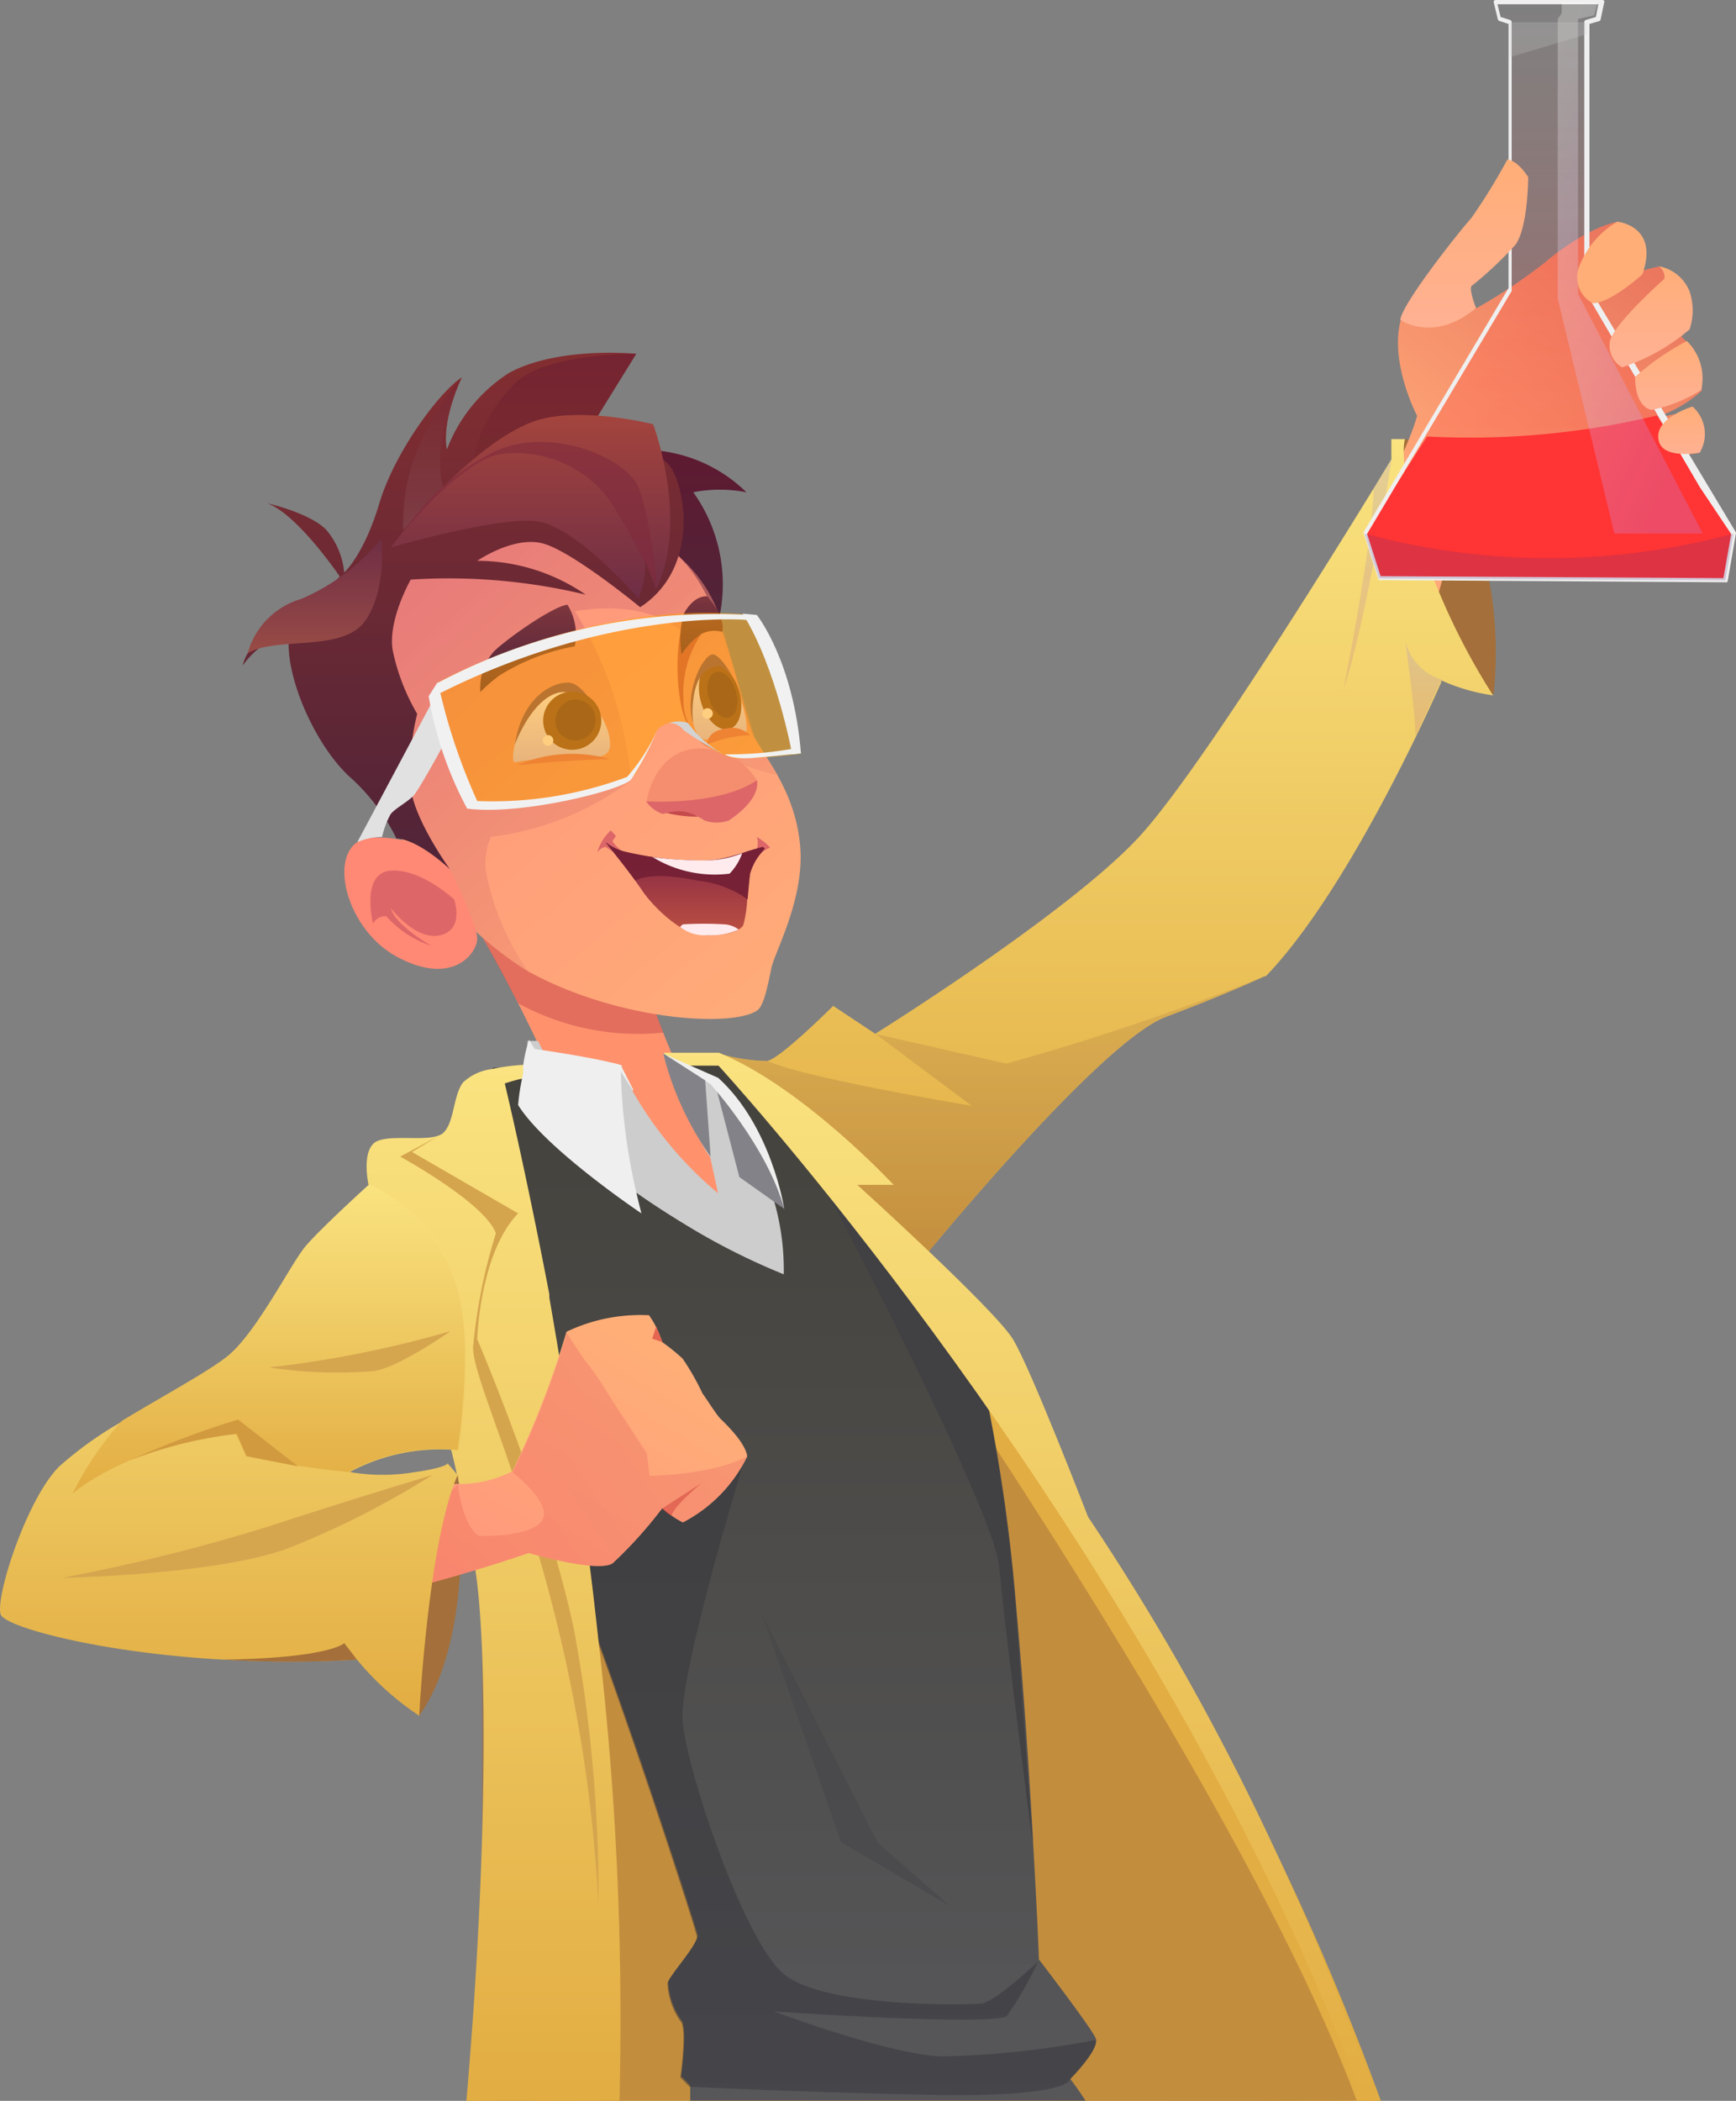 <svg xmlns="http://www.w3.org/2000/svg" xmlns:xlink="http://www.w3.org/1999/xlink" width="343" height="415" viewBox="0 0 343 415"><rect x="0" y="0" width="343" height="415" fill="#808080" stroke="none"/><defs><style>.a{fill:#e2ad42;}.a,.aa,.ab,.ac,.ad,.ae,.af,.ag,.ah,.as,.b,.bb,.bc,.bd,.be,.bf,.bg,.bh,.bj,.bk,.bl,.bm,.c,.e,.f,.g,.h,.j,.l,.n,.q,.r,.s,.u,.v,.x,.z{fill-rule:evenodd;}.b,.c{fill:#a46f3a;}.ax,.b,.bc,.h,.q{opacity:0.5;}.d{fill:url(#a);}.e{fill:url(#b);}.bl,.f,.g{opacity:0.2;}.f{fill:url(#c);}.g{fill:url(#d);}.h{fill:url(#e);}.i{fill:url(#f);}.j{fill:url(#g);}.k{fill:#ff926d;}.l{fill:#c2444b;opacity:0.45;}.m{fill:url(#h);}.bb,.n,.r,.s,.z{opacity:0.6;}.n{fill:url(#i);}.o{fill:#ff8974;}.p{fill:url(#j);}.q{fill:#34343a;}.r{fill:url(#k);}.s{fill:url(#l);}.t{fill:url(#m);}.u{fill:url(#n);}.v{fill:#d5a54e;}.w{fill:url(#o);}.x{fill:#414043;}.y{fill:url(#p);}.z{fill:url(#q);}.aa{fill:#c52c2c;opacity:0.4;}.ab{fill:#e46551;}.ac{fill:url(#r);}.ad{fill:url(#s);}.ae{fill:url(#t);}.af,.bk{fill:#cdcdcd;}.ag{fill:#838288;}.ah,.bi{fill:#efefef;}.ai{fill:url(#u);}.aj{fill:url(#v);}.ak{fill:#77485e;}.al{fill:#c44a4c;}.am{fill:url(#w);}.an{fill:url(#x);}.ao{fill:url(#y);}.ap{fill:#522f2e;}.aq{fill:url(#z);}.ar{fill:#fff;}.as{fill:#dd6668;}.at{fill:#f58e6f;}.au{fill:url(#aa);}.av{fill:#731f35;opacity:0.91;}.aw{fill:#ffebed;}.ax{fill:#ffa000;}.ay{fill:#e1e1e1;}.az{fill:#f1f1f1;}.ba{fill:#d3d3d3;}.bb{fill:#7f2b3d;}.bc{fill:#444448;}.bd{fill:#d29a3f;}.be{fill:#d6a64f;}.bf{opacity:0.3;fill:url(#ab);}.bg{fill:url(#ac);}.bh{fill:#ff3434;}.bj{opacity:0.27;fill:url(#ad);}.bk{opacity:0.24;}.bl{fill:#5c317e;}.bm{fill:url(#ae);}.bn{fill:url(#af);}.bo{fill:url(#ag);}.bp{fill:url(#ah);}.bq{fill:url(#ai);}.br{fill:url(#aj);}</style><linearGradient id="a" x1="0.403" y1="0.634" x2="0.808" y2="-0.092" gradientUnits="objectBoundingBox"><stop offset="0" stop-color="#ffa878"/><stop offset="1" stop-color="#e36655"/></linearGradient><linearGradient id="b" x1="-3.526" y1="1" x2="-3.526" y2="-0.001" gradientUnits="objectBoundingBox"><stop offset="0" stop-color="#e2ad42"/><stop offset="1" stop-color="#fae380"/></linearGradient><linearGradient id="c" x1="-75.061" y1="1" x2="-75.061" gradientUnits="objectBoundingBox"><stop offset="0.01" stop-color="#be6888"/><stop offset="1" stop-color="#8e81f4"/></linearGradient><linearGradient id="d" x1="-102.868" y1="1" x2="-102.868" y2="0" xlink:href="#c"/><linearGradient id="e" x1="-4.793" y1="1" x2="-4.793" y2="0.002" gradientUnits="objectBoundingBox"><stop offset="0" stop-color="#be6888"/><stop offset="0.01" stop-color="#a46f3a"/><stop offset="1" stop-color="#d1a34f"/></linearGradient><linearGradient id="f" x1="-17.02" y1="1" x2="-17.02" y2="-0.001" gradientUnits="objectBoundingBox"><stop offset="0.01" stop-color="#512438"/><stop offset="0.99" stop-color="#5e1a31"/></linearGradient><linearGradient id="g" x1="-3.512" y1="1" x2="-3.512" gradientUnits="objectBoundingBox"><stop offset="0" stop-color="#57575a"/><stop offset="1" stop-color="#44423c"/></linearGradient><linearGradient id="h" x1="1" y1="1.14" x2="0.196" y2="0.071" gradientUnits="objectBoundingBox"><stop offset="0.02" stop-color="#ffae78"/><stop offset="1" stop-color="#ff957c"/></linearGradient><linearGradient id="i" x1="0.093" x2="0.931" y2="1.062" gradientUnits="objectBoundingBox"><stop offset="0" stop-color="#d16078"/><stop offset="1" stop-color="#fda26e"/></linearGradient><linearGradient id="j" x1="-3.659" y1="1" x2="-3.659" gradientUnits="objectBoundingBox"><stop offset="0.01" stop-color="#512438"/><stop offset="0.99" stop-color="#832e31"/></linearGradient><linearGradient id="k" x1="-11.822" y1="1" x2="-11.822" gradientUnits="objectBoundingBox"><stop offset="0" stop-color="#77282e"/><stop offset="1" stop-color="#6b1d30"/></linearGradient><linearGradient id="l" x1="-29.837" y1="1.004" x2="-29.837" gradientUnits="objectBoundingBox"><stop offset="0" stop-color="#85494f"/><stop offset="1" stop-color="#75242f"/></linearGradient><linearGradient id="m" x1="-6.54" y1="1.004" x2="-6.54" gradientUnits="objectBoundingBox"><stop offset="0.01" stop-color="#6f2e45"/><stop offset="0.99" stop-color="#a6453d"/></linearGradient><linearGradient id="n" x1="-4.541" y1="1" x2="-4.541" y2="0" xlink:href="#b"/><linearGradient id="o" x1="-10.933" y1="1.001" x2="-10.933" y2="0.004" gradientUnits="objectBoundingBox"><stop offset="0" stop-color="#994c46"/><stop offset="1" stop-color="#6f2e45"/></linearGradient><linearGradient id="p" x1="0.857" y1="0.208" x2="0.228" y2="0.946" gradientUnits="objectBoundingBox"><stop offset="0" stop-color="#ffae78"/><stop offset="1" stop-color="#ff957c"/></linearGradient><linearGradient id="q" x1="0.981" y1="0.5" x2="0.062" y2="0.978" gradientUnits="objectBoundingBox"><stop offset="0" stop-color="#f2866e"/><stop offset="1" stop-color="#f37b63"/></linearGradient><linearGradient id="r" x1="-2.447" y1="1" x2="-2.447" y2="0" xlink:href="#b"/><linearGradient id="s" x1="-3.182" y1="1" x2="-3.182" y2="0.001" xlink:href="#b"/><linearGradient id="t" x1="-3.006" y1="1" x2="-3.006" y2="0" xlink:href="#b"/><linearGradient id="u" x1="-20.42" y1="1" x2="-20.42" y2="-0.002" gradientUnits="objectBoundingBox"><stop offset="0" stop-color="#d0c7f8"/><stop offset="1" stop-color="#fff"/></linearGradient><linearGradient id="v" x1="-42.392" y1="1" x2="-42.392" y2="0" xlink:href="#u"/><linearGradient id="w" x1="-20.004" y1="1.002" x2="-20.004" y2="-0.002" gradientUnits="objectBoundingBox"><stop offset="0.01" stop-color="#4f223a"/><stop offset="0.99" stop-color="#7d363d"/></linearGradient><linearGradient id="x" x1="-53.958" y1="1" x2="-53.958" y2="0" xlink:href="#w"/><linearGradient id="y" x1="-11.549" y1="80.079" x2="-11.549" y2="79.076" gradientUnits="objectBoundingBox"><stop offset="0.01" stop-color="#c2862e"/><stop offset="0.98" stop-color="#74422f"/></linearGradient><linearGradient id="z" x1="-208.735" y1="82.491" x2="-208.735" y2="81.465" xlink:href="#y"/><linearGradient id="aa" x1="-13.81" y1="1" x2="-13.81" gradientUnits="objectBoundingBox"><stop offset="0" stop-color="#bd5042"/><stop offset="0.99" stop-color="#812545"/></linearGradient><linearGradient id="ab" x1="0.5" x2="0.5" y2="1" gradientUnits="objectBoundingBox"><stop offset="0" stop-color="#ff3434" stop-opacity="0"/><stop offset="1" stop-color="#ff3434"/></linearGradient><linearGradient id="ac" x1="-338.252" y1="0.5" x2="-337.252" y2="0.5" gradientUnits="objectBoundingBox"><stop offset="0" stop-color="#16dbfe"/><stop offset="1" stop-color="#e781ff"/></linearGradient><linearGradient id="ad" x1="0.64" y1="1.016" x2="0.077" y2="0.054" gradientUnits="objectBoundingBox"><stop offset="0" stop-color="#be89ee"/><stop offset="1" stop-color="#fffffb"/></linearGradient><linearGradient id="ae" x1="-605.243" y1="1.125" x2="-605.057" y2="-0.125" gradientUnits="objectBoundingBox"><stop offset="0"/><stop offset="1" stop-color="lime"/></linearGradient><linearGradient id="af" x1="-42.978" y1="55.089" x2="-42.978" y2="54.184" gradientUnits="objectBoundingBox"><stop offset="0" stop-color="#ffb195"/><stop offset="0.98" stop-color="#ffae78"/></linearGradient><linearGradient id="ag" x1="-50.112" y1="1" x2="-50.112" y2="0" xlink:href="#af"/><linearGradient id="ah" x1="-62.466" y1="1.01" x2="-62.466" y2="0.005" xlink:href="#af"/><linearGradient id="ai" x1="-91.011" y1="1.005" x2="-91.011" y2="0.003" xlink:href="#af"/><linearGradient id="aj" x1="-29.479" y1="1" x2="-29.479" y2="0" xlink:href="#af"/></defs><path class="a" d="M415.69,413.065A531.214,531.214,0,0,0,394,361.909a2.694,2.694,0,0,0-.228-.424C367.681,309.307,303.959,218,295.937,212.19l-.457-.294-1.272-.848h0a25.162,25.162,0,0,0-3.261-1.6,54.886,54.886,0,0,0-16.958-3.261l-10.468,1.859h-.652l-5.674,1.011-8.348,1.468-1.631.293-1.435.261-6.164,1.076,2.511,19.893,6.2,48.689s.163,4.533.391,12.294c.632,22.962,1.553,74.189-.743,120.02Z" transform="translate(-142.863 1.935)"/><path class="b" d="M383.039,398.861c-10.078.213-76.376,0-172.8,0V257.273l62.287-44.843S357.972,331.208,383.039,398.861Z" transform="translate(-114.988 16.044)"/><path class="c" d="M285.9,219.543s4.892-35.122-17.415-50.613c0,0-5.87,13.338-2.055,25.306S285.9,219.543,285.9,219.543Z" transform="translate(9.188 -82.315)"/><path class="d" d="M259.49,249.653s20.773-34.959,24.1-47.091c0,0-5.446-10.338-3.261-18.817.522-2.055,11.349-12,12.621-15.066s8.544-16.6,8.544-16.6a10.339,10.339,0,0,0,2.315,3.261c1.533,1.435.228,6.751-.554,11.251s-8.968,9.457-9.49,10.631S295.3,181.3,295.3,181.3a106.263,106.263,0,0,0,13.534-9.033c8.805-7.37,14.349-8.022,14.349-8.022a9.783,9.783,0,0,1,2.413,10.044c-5.639,1.057-3.6-1.712-7.07,2.856l1.044.457a38.9,38.9,0,0,1,11.863-4.552,20.54,20.54,0,0,1,4.142,3.065c2.185,2.055,2.022,8.022,2.022,8.022l-1.794,2.8,2.12,1.989a14.088,14.088,0,0,1,1.859,8.707A25.143,25.143,0,0,1,330,203.084l6.131-1.141s4.044.881,3.261,7.925c0,0-13.436,1.924-18.947,3.457s-11.871,6.522-14.936,8.055-13.045-.294-13.045-.294-8.577,31.959-13.7,43.993C278.731,265.045,263.73,258,259.49,249.653Z" transform="translate(-3.598 -120.414)"/><path class="e" d="M224.56,290.316l16.306,17.251,23.056,24.491s35.611-43.829,48.917-48.917c11.577-4.37,18.067-7.37,19.567-8.055h.261c11.544-11.968,23.187-33.981,29.676-47.351h0l.294-.62c2.478-5.12,4.142-8.838,4.7-10.11v-.391h0a37.442,37.442,0,0,0,10.24,2.968,132.534,132.534,0,0,1-14.707-31.437c-4.109-15.132-2.707-19.175-2.707-19.175h-2.674v3.979l-3.587,5.9c-9.49,15.425-35.09,56.678-46.373,68.81-13.99,15.066-52.015,38.775-52.015,38.775l-8.316-5.511s-10.37,10.37-13.044,10.892a36.068,36.068,0,0,1-9.588-1.5Z" transform="translate(-82.579 -82.224)"/><path class="f" d="M271.953,170.15s-5.087,32.611-9.523,45.493c0,0,5.772-28.959,5.935-39.59Z" transform="translate(3.036 -79.556)"/><path class="g" d="M273.344,188.763a10.566,10.566,0,0,1-7.174-7.533s2.055,14.805,1.989,18.751Z" transform="translate(11.507 -54.503)"/><path class="h" d="M224.56,216.74l16.306,17.251,23.056,24.491s35.611-43.83,48.917-48.917c11.577-4.37,18.067-7.37,19.567-8.055a490.266,490.266,0,0,1-50.971,17.251l-25.828-5.87,18.98,14.186s-32.611-5.381-40.242-8.805A36.069,36.069,0,0,1,224.56,216.74Z" transform="translate(-82.606 -8.647)"/><path class="i" d="M218.41,170.054a29.35,29.35,0,0,1,25.6,7.957,26.971,26.971,0,0,0-10.5,0,31.242,31.242,0,0,1,4.957,25.5s-8.805-13.044-15.719-14.74Z" transform="translate(-96.526 -80.764)"/><path class="j" d="M210,214.729l2.381,15.735,9.1,60.921a48.839,48.839,0,0,1,4.272,8.47c2.413,5.538,5.283,13.031,8.251,21.306,9.131,25.02,19.208,56.458,19.371,57.533.261,1.6-5.642,8.08-5.8,9.285a14.13,14.13,0,0,0,2.544,7.461c1.4,1.3,0,11.109,0,11.109l1.794,1.824V411.4h78.1c-.847-1.329-1.909-2.853-3.034-4.331,0,0,5.87-5.9,5.087-7.916s-11.251-15.638-11.251-15.638-.359-9.611-1.174-23.326v-.456c-.75-13.031-1.826-29.516-3.261-45.186a342.59,342.59,0,0,0-5.479-39.876c-.522-2.215-1.044-4.2-1.6-5.8-4.044-11.793-17.48-27.692-29.611-40.43-2.739-2.9-5.479-5.669-7.99-8.145-7.99-7.949-14.055-13.39-14.055-13.39H247.438l-8.9.228-8.577.228H212.935Z" transform="translate(-115.54 3.563)"/><path class="k" d="M210,198.67a312.724,312.724,0,0,1,17.773,35.872s17.414,15.36,29.709,17.088a32.613,32.613,0,0,0-1.533-13.044,148.513,148.513,0,0,1-11.61-25.632Z" transform="translate(-115.547 -15.069)"/><path class="l" d="M246.138,218.306a49.374,49.374,0,0,1-28.633-5.772L210.2,199l34.568,15.621Z" transform="translate(-115.095 -14.323)"/><path class="m" d="M202.193,208.713a29.972,29.972,0,0,0,1.207,8.936,88.214,88.214,0,0,0,14.806,27.622,68.221,68.221,0,0,0,19.371,18.1h0c17.48,9.62,40.079,11.186,45.232,7.729,1.4-.946,2.185-5.413,2.837-8.479s6.522-13.6,5.674-23.839-6.131-16.6-9.033-21.523h0c-2.739-4.761-5.185-26.089-14.577-35.448h0a20.641,20.641,0,0,0-1.826-1.6c-5.642-4.239-16.306-5.8-25.143-6.261a139.669,139.669,0,0,0-16.012,0A27.621,27.621,0,0,0,210.476,185.3,44.678,44.678,0,0,0,206.2,192.6h0a41.88,41.88,0,0,0-2.87,8.251A33.952,33.952,0,0,0,202.193,208.713Z" transform="translate(-133.212 -71.485)"/><path class="n" d="M201.9,210.22l.946,2.381c2.478,6.229,9.555,23.48,16.012,36.557a68.223,68.223,0,0,0,19.371,18.1,50.971,50.971,0,0,1-8.381-19.893,12.554,12.554,0,0,1,1.044-6.685,57.071,57.071,0,0,0,27.654-11.186A76.735,76.735,0,0,0,247.458,196.1c15.686-2.511,21.491,4.468,21.491,4.468-2.87,20.969,5.283,22.632,5.283,22.632a41.61,41.61,0,0,0,13.273,5.283l-4.533-7.4c-.326-1.109-5.642-18.686-7.011-24.2a27.785,27.785,0,0,0-7.566-11.251h0L256.524,172l-15.164,5.642L211.1,189.088l-1.989.75-2.283,6.522h0l-2.87,8.251Z" transform="translate(-133.866 -75.373)"/><path class="o" d="M221.986,197.817a21.2,21.2,0,0,0-15.523-4.6c-8.218,1.533-4.794,17.806,5.968,23.513s15.556-.62,15.719-3.522S221.986,197.817,221.986,197.817Z" transform="translate(-133.866 -27.652)"/><path class="p" d="M226.111,259.69a39.754,39.754,0,0,0-9.359-12.294c-6.979-6.522-13.044-20.578-11.773-28.4a17.089,17.089,0,0,0-9.229,6.522s.62-4.7,8.8-9.783a41.386,41.386,0,0,0,10.37-7.794s-8.316-12.294-14.349-14.479c0,0,8.479,1.924,11.675,5.25a15.2,15.2,0,0,1,3.555,8.446s3.881-3.457,6.946-13.7,12.034-22.176,16.306-24.85c0,0-4.076,8.348-2.968,14.251a30.916,30.916,0,0,1,12.327-15.164c9.783-5.283,25.078-3.75,25.078-3.75l-9.457,15.295a10.012,10.012,0,0,0-9.229,3.065,34.271,34.271,0,0,0-6.164,8.577l13.6-10.24s15.49.261,18.556,6.522,3.979,20.056-6.522,26.839c0,0-13.566-11.186-19.338-12.621s-12.849,3.457-12.849,3.457a37.828,37.828,0,0,1,21.426,6.685,115.608,115.608,0,0,0-34.568-2.968s-4.5,7.827-3.587,13.86a41.452,41.452,0,0,0,4.859,12.653,47.321,47.321,0,0,0-1.272,14.74c.881,6.522,7.762,15.979,7.762,15.979S230.611,259.918,226.111,259.69Z" transform="translate(-147.79 -94.057)"/><path class="q" d="M223.031,266.352c9.131,25.045,19.208,56.515,19.371,57.591.261,1.6-5.642,8.088-5.8,9.294a14.154,14.154,0,0,0,2.544,7.468c1.4,1.3,0,11.12,0,11.12l1.794,1.826s21.132,1.076,47.808,1.6,27.3-2.9,27.3-2.9,5.87-5.9,5.087-7.925a179.35,179.35,0,0,1-30.394,3.261c-10.925-.522-33.068-8.9-33.068-8.9,15.1,1.011,44.351,2.576,46.047.848a72.521,72.521,0,0,0,6.131-10.729c-.489.457-8.577,8.055-11.251,8.316s-30.752.88-38.938-5.772-20.089-42.786-20.089-50.874c0-10.729,11.805-49.341,11.805-49.341l-12.229,5.414-24.361,8.479C217.193,250.5,220.063,258.036,223.031,266.352Z" transform="translate(-104.729 58.553)"/><path class="r" d="M241.988,163.811s-16.306-.261-23.219,5.12a30.59,30.59,0,0,0-9.1,15.816l24.165-7.761Z" transform="translate(-116.294 -93.893)"/><path class="s" d="M217,165.24a52.6,52.6,0,0,0-9.783,17.154,39.135,39.135,0,0,0-1.728,13.044l7.957-8.414S210.478,179.2,217,165.24Z" transform="translate(-125.814 -90.658)"/><path class="t" d="M204.71,193.706s14.316-19.338,27.622-24.687c8.9-3.587,24.23.326,24.23.326s7.174,18.98.587,32.611L255,195.989a19.924,19.924,0,0,1-1.337,7.762s-12.131-14.023-19.828-15.2S204.71,193.706,204.71,193.706Z" transform="translate(-127.512 -85.535)"/><path class="u" d="M269.274,411.47a641.142,641.142,0,0,0-4.073-90.157c-2.772-26.089-6.522-49.765-9.783-68.484v-.652c-4.859-25.339-8.805-41.645-8.805-41.645s1.207-.424,3.066-.881c.456,0,.946-.228,1.5-.294s.978-.2,1.5-.293V208.9l.815-1.272.457-.75h-4.011A40.377,40.377,0,0,0,244,207.7h0a10.044,10.044,0,0,0-5.674,2.674c-1.891,2.576-1.663,7.6-3.718,9.783s-9.588.359-13.045,1.7-1.891,8.544-1.891,8.544a532.227,532.227,0,0,1,16.306,52.341c.424,1.663.815,3.261,1.174,4.957h0c1.6,6.946,2.968,13.827,3.848,20.317,2.165,16.129,2.177,55.832-1.975,103.5C251.186,411.505,257.461,411.47,269.274,411.47Z" transform="translate(-146.881 3.495)"/><path class="v" d="M244.479,363.188a287.885,287.885,0,0,0-4.859-54.656c-5.283-25.111-19.11-57.3-19.11-57.3s.489-16.99,8.088-24.85l-20.969-12.131,5.055-3.033-7.4,3.946s16.795,9.164,18.915,15.164a108.3,108.3,0,0,0-4.5,22.437C219.4,261.474,241.315,300.607,244.479,363.188Z" transform="translate(-126.223 13.308)"/><path class="w" d="M222.465,175s1.174,10.142-3.261,16.306-17.61,2.968-23.154,6.327A15.458,15.458,0,0,1,206.616,186.9,41.514,41.514,0,0,0,222.465,175Z" transform="translate(-147.111 -68.59)"/><path class="x" d="M231.33,213.51v4.631s32.416,61.472,33.426,73.017,6.2,51.591,6.522,54.1h0v-.424L268.018,299.6a343.29,343.29,0,0,0-5.479-39.916c-.522-2.217-1.044-4.207-1.6-5.8C256.865,242.208,243.461,226.294,231.33,213.51Z" transform="translate(-67.302 18.486)"/><path class="c" d="M215.783,231.72s4.011,30.981-7.6,47.547a111.17,111.17,0,0,1-2.381-29.024C206.75,235.894,215.783,231.72,215.783,231.72Z" transform="translate(-125.347 59.661)"/><path class="y" d="M201.58,278.781a157.648,157.648,0,0,0,17.48-3.685c10.86-2.87,19.991-6.066,19.991-6.066s13.631,4.011,16.6,2.022a85.223,85.223,0,0,0,9.783-10.859,19.567,19.567,0,0,0,4.076,2.8,28.958,28.958,0,0,0,12.718-13.044h0c-.359-2.8-4.6-6.751-5.348-7.5s-2.837-4.076-3.489-4.924a49.077,49.077,0,0,0-3.946-6.914,42.383,42.383,0,0,0-4.044-3.261,18.268,18.268,0,0,0-2.576-5.283,33.914,33.914,0,0,0-16.306,3.261,181.32,181.32,0,0,1-10.7,27.556,22.828,22.828,0,0,1-10.827,2.511,37.188,37.188,0,0,1-6.522-.359C213.353,258.04,201.58,278.781,201.58,278.781Z" transform="translate(-134.59 37.744)"/><path class="z" d="M206.13,261.624l2.642,11.023c10.86-2.87,19.991-6.066,19.991-6.066s13.631,4.011,16.6,2.022a85.2,85.2,0,0,0,9.783-10.86,19.564,19.564,0,0,0,4.076,2.8A28.959,28.959,0,0,0,271.939,247.5c-6.914,3.718-19.306,3.848-19.306,3.848l-.522-4.4-7.6-11.675a67.253,67.253,0,0,0-3.979-5.935c-.717-.62-4.24-6.229-4.24-6.229a181.332,181.332,0,0,1-10.7,27.557s8.479,6.522,5.577,9.783-12.36,2.707-12.36,2.707c-3.261-2.348-4.044-10.11-4.044-10.11Z" transform="translate(-124.299 40.193)"/><path class="aa" d="M221.18,237.235l7.794-5.055s-5.74,4.761-6,6.522a3.032,3.032,0,0,1-1.794-1.467Z" transform="translate(-90.263 60.701)"/><path class="ab" d="M40.293,82.31l-.783,2.381,2.055.685Z" transform="translate(89.352 179.754)"/><path class="ac" d="M181.2,299.06c1.174,3.065,32.285,11.088,70.375,8.87a56.287,56.287,0,0,0,12.295,11.088s1.728-34.307,7.6-47.547l-1.989-2.315s0,.848-7.272,1.859a38.184,38.184,0,0,1-11.153,0h0a4.735,4.735,0,0,1-.881-.163,37.959,37.959,0,0,1,21.458-4.272s3.261-20.545,0-31.6a31.861,31.861,0,0,0-17.512-20.839s-9.783,8.87-12.621,12.294S232.069,243,226.46,247.795c-3.457,2.935-13.044,8.12-21.2,13.044h0a72.432,72.432,0,0,0-12.588,9C186.152,276.493,179.989,295.962,181.2,299.06Z" transform="translate(-181.043 19.911)"/><path class="ad" d="M185.44,275.168c10.6-8.675,31.633-13.044,31.633-13.044l2.707,5.609a156.78,156.78,0,0,0,21.165,3.261,4.741,4.741,0,0,1-.881-.163,37.96,37.96,0,0,1,21.458-4.272s3.261-20.545,0-31.6A31.861,31.861,0,0,0,244.01,214.12s-9.783,8.87-12.621,12.295-9.425,16.566-15.034,21.36c-3.457,2.935-13.044,8.12-21.2,13.044h0A65.224,65.224,0,0,0,185.44,275.168Z" transform="translate(-171.102 19.866)"/><path class="ae" d="M226.337,208.684h5.707s65.222,70.832,109.835,163.252c7.232,15.2,11.48,25.392,17.544,41.208h2.933c-13.941-38.279-31.108-76.243-57.295-115.333,0,0-11.251-29.187-14.838-35.09s-30.752-30.491-30.752-30.491h7.174s-17.936-19.306-34.5-26.089H221.25l.978,2.413Z" transform="translate(-90.087 1.822)"/><path class="af" d="M213.058,210.573a5.534,5.534,0,0,0,0,.717c0,.489,0,.978,0,1.5a.358.358,0,0,0,0,.163,38.276,38.276,0,0,0,.881,6.066,195.438,195.438,0,0,0,20.48,16.306h0c2.87,2.022,5.968,4.044,9.229,6.033a132.567,132.567,0,0,0,20.023,10.175,48.913,48.913,0,0,0-1.761-13.958A47.258,47.258,0,0,0,259.986,232a35.867,35.867,0,0,0-4.076-7.142l-1.794-4.533-.946-2.446-1.435-3.685-7.207-3.652h0l-4.7-2.413.978,2.413a96.725,96.725,0,0,0,7.5,16.632l.848,1.239,1.533,7.109a74.452,74.452,0,0,1-16.86-20.121v-.294a41.022,41.022,0,0,1-2.12-4.337v-.326l-2.739-.457-12.555-1.957-.293-.587-1.011-2.022h-2.055a39.678,39.678,0,0,0,0,5.152Z" transform="translate(-108.819 0.194)"/><path class="ag" d="M238.544,232.671l-8.87-6.294-4.435-17.023-1.109-1.3S233.685,214.409,238.544,232.671Z" transform="translate(-83.59 6.141)"/><path class="ah" d="M212.43,218.241c5.413,8.707,24.361,21.393,24.361,21.393q-.587-2.25-1.076-4.4h0a117.816,117.816,0,0,1-3-23.643l2.413,3.816v-.293l-2.25-4.4v-.326a15.683,15.683,0,0,0-2.087-.554c-4.011-.978-10.5-1.989-13.5-2.446l-1.6-.228-1.109-1.794h0a27,27,0,0,0-1.174,5.153v.685a4.518,4.518,0,0,1-.228,1.728v.2A36.485,36.485,0,0,0,212.43,218.241Z" transform="translate(-110.052 0.058)"/><path class="ah" d="M245.215,236.9s-2.478-16.306-13.045-25.893l-10.99-4.826,9.49,6.1S241.855,224.605,245.215,236.9Z" transform="translate(-90.261 1.912)"/><path class="ag" d="M229.5,211.5l1.076,15.066a60.2,60.2,0,0,1-9.359-20.382Z" transform="translate(-90.172 1.912)"/><path class="ai" d="M231.3,194.628c0,2.218-1.761,2.772-5.511,2.576a67.47,67.47,0,0,0-13.436.978c-1.109-1.272,1.826-12.784,8.218-13.794C227.644,183.345,231.3,190.878,231.3,194.628Z" transform="translate(-110.755 -47.584)"/><path class="aj" d="M233.737,196.217c-.293.62-2.772.815-5.218.815-1.468,0-2.576,1.37-3.783.424-3.261-2.446-1.631-14.414,1.533-14.969S234.1,190.738,233.737,196.217Z" transform="translate(-86.252 -51.716)"/><path class="ak" d="M228.5,189.1s-2.544-4.37-4.826-5.218-9.783,1.337-11.447,12.066c0,0,3.587-9.783,9.359-10.37A8.055,8.055,0,0,1,228.5,189.1Z" transform="translate(-110.505 -48.874)"/><path class="al" d="M226.8,181.81a20.479,20.479,0,0,0-3.522,13.044,10.044,10.044,0,0,0,7.044,9.946s-5.544-.522-7.435-8.446a40.34,40.34,0,0,1,0-16.045Z" transform="translate(-88.22 -56.583)"/><path class="am" d="M227.381,179a11.381,11.381,0,0,1,1.435,8.218,41.743,41.743,0,0,0-14.9,5.772,30.58,30.58,0,0,0-3.75,3.261,10.892,10.892,0,0,1,2.381-7.664C213.912,186.794,224.315,179.294,227.381,179Z" transform="translate(-115.254 -59.545)"/><path class="an" d="M230.556,185.535a5.609,5.609,0,0,0-4.142.391,13.046,13.046,0,0,0-3.913,4.044,18.816,18.816,0,0,1,.391-7.892s1.663-3.685,4.663-3.587C227.556,178.491,231.208,182.372,230.556,185.535Z" transform="translate(-87.833 -60.7)"/><path class="ao" d="M214.513,192.495a5.74,5.74,0,1,0,.794-6.2,5.74,5.74,0,0,0-.794,6.2Z" transform="translate(-106.624 -47.636)"/><path class="ap" d="M214.973,190.486a4.011,4.011,0,1,0,2.511-5.576,4.337,4.337,0,0,0-2.511,5.577Z" transform="translate(-104.931 -46.54)"/><path class="aq" d="M223.81,190.161c1.011,3.489,3.555,5.837,5.609,5.25s2.935-3.946,1.924-7.468-3.555-5.837-5.642-5.25S222.8,186.639,223.81,190.161Z" transform="translate(-85.293 -51.4)"/><path class="ap" d="M224.247,188.354c.717,2.478,2.478,4.109,3.946,3.685s2.055-2.739,1.3-5.218-2.478-4.109-3.913-3.685S223.4,185.908,224.247,188.354Z" transform="translate(-84.132 -50.344)"/><path class="ar" d="M213.92,187.944a1.044,1.044,0,1,0,1.044-1.044,1.044,1.044,0,0,0-1.044,1.044Z" transform="translate(-106.684 -41.682)"/><path class="ar" d="M223.58,186.314a1.044,1.044,0,1,0,1.044-1.044,1.044,1.044,0,0,0-1.044,1.044Z" transform="translate(-84.835 -45.368)"/><path class="ak" d="M231.361,186.776s-2.087-4.076-3.848-4.729-6.033,6.783-4.174,13.6c0,0-1.109-9.783,4.142-11.186C227.48,184.461,229.4,183.417,231.361,186.776Z" transform="translate(-86.419 -52.744)"/><path class="as" d="M230.708,189.1a27.166,27.166,0,0,0-18.327,1.174S223.663,189.1,230.708,189.1Z" transform="translate(-110.166 -39.119)"/><path class="as" d="M232.314,187.9a5.152,5.152,0,0,0-4.761-1.3c-3.457.424-3.652,2.609-3.652,2.609v.554a23.35,23.35,0,0,1,8.414-1.859Z" transform="translate(-84.111 -42.683)"/><path class="as" d="M242.062,189.63s1.207,3.457-5.544,7.957a7.175,7.175,0,0,1-4.826,0,9.261,9.261,0,0,0-4.5-1.663,18.944,18.944,0,0,0-3.75.359,6.523,6.523,0,0,1-3.261-2.478A69.136,69.136,0,0,0,242.062,189.63Z" transform="translate(-92.523 -35.509)"/><path class="al" d="M227.548,192.583a7.4,7.4,0,0,0-6.1-.717A24.787,24.787,0,0,0,227.548,192.583Z" transform="translate(-89.652 -31.255)"/><path class="as" d="M248.755,193.942s2.315,1.467,2.576,2.185a4.044,4.044,0,0,0-2.055,1.4v-.522a66.006,66.006,0,0,1-15.229,2.446,27.556,27.556,0,0,1-13.892-2.674l-1.3-.848a2.675,2.675,0,0,0-1.631,1.076,9.522,9.522,0,0,1,2.674-4.337l1.011,1.109-.685,1.011s3.62,6.751,19.828,5.772C250.94,199.714,248.755,193.942,248.755,193.942Z" transform="translate(-99.217 -28.636)"/><path class="at" d="M241.994,193.978a13.045,13.045,0,0,0-12.2-6.229c-8.218.783-9.588,10.4-9.588,10.4S234.559,199.1,241.994,193.978Z" transform="translate(-92.456 -39.857)"/><path class="au" d="M217.72,193.38c.717.913,3.881,4.826,5.9,7.631h0l1.3,1.859c1.794,2.772,7.305,8.414,11.414,8.805s8.022-.457,8.642-1.989a24.992,24.992,0,0,0,.75-4.99c.2-2.087.359-4.207.522-5.153a11.316,11.316,0,0,1,2.9-4.826l-.359-.391s-1.859.489-3.261.946a36.584,36.584,0,0,1-6.685,1.7,64.535,64.535,0,0,1-17.316-1.7,10.012,10.012,0,0,1-3.815-1.891Z" transform="translate(-98.087 -27.03)"/><path class="av" d="M217.72,193.38c.717.913,3.881,4.826,5.9,7.631h0s2.576-2.055,12.392,0A20.48,20.48,0,0,1,245.8,204.7c.2-2.087.359-4.207.522-5.153a11.317,11.317,0,0,1,2.9-4.826l-.359-.391s-1.859.489-3.261.946a36.6,36.6,0,0,1-6.685,1.7,64.534,64.534,0,0,1-17.317-1.7,10.011,10.011,0,0,1-3.881-1.891Z" transform="translate(-98.087 -27.03)"/><path class="aw" d="M238.255,194.06a11.218,11.218,0,0,1-2.478,4.011,23.512,23.512,0,0,1-15.2-3.261,73.372,73.372,0,0,0,11.61.62,21.1,21.1,0,0,0,6.066-1.37Z" transform="translate(-91.619 -25.493)"/><path class="aw" d="M233.817,199.483a5.12,5.12,0,0,0-2.935-1.044,69.34,69.34,0,0,0-7.957,0c-.293,0-.685.522-.685.522a7.925,7.925,0,0,0,5.479,1.631,13.6,13.6,0,0,0,6.1-1.109Z" transform="translate(-87.865 -15.849)"/><path class="as" d="M220.013,200.8s-6.522-6.1-12.523-5.674S204,205.593,204,205.593a2.707,2.707,0,0,1,2.609-1.468,20.577,20.577,0,0,0,8.9,5.837s-7.142-4.011-7.99-7.435c0,0,4.924,6.522,9.783,5.348S220.013,200.8,220.013,200.8Z" transform="translate(-130.296 -23.133)"/><path class="ax" d="M270.718,180.03a68.483,68.483,0,0,1,8.61,27.328,98.825,98.825,0,0,1-13.045.913,19.99,19.99,0,0,1-10.175-6.522,4.207,4.207,0,0,0-5.185.913,84.393,84.393,0,0,1-4.4,8.9s-18.23,7.142-31.894,5.185A187.023,187.023,0,0,1,207.55,193.3S237.846,176.247,270.718,180.03Z" transform="translate(-121.087 -58.455)"/><path class="ay" d="M221.05,192.709s-6.066,11.218-7.272,12.49-3.587,2.478-4.5,3.62a16.306,16.306,0,0,0-1.7,4.533,12.391,12.391,0,0,0-4.892,1.011L218.833,184.1Z" transform="translate(-132.083 -48.013)"/><path class="az" d="M252.177,193.17a58.245,58.245,0,0,1-5.185,9.783c-1.891,2.152-21.882,7.142-32.383,5.739a72.135,72.135,0,0,1-7.6-22.208l1.794-2.8a117.926,117.926,0,0,0,7.794,23.513,75.883,75.883,0,0,0,29.611-4.761A36.721,36.721,0,0,0,252.177,193.17Z" transform="translate(-122.31 -48.963)"/><path class="ba" d="M221.56,186.4a3.424,3.424,0,0,1,2.9,1.37,55.439,55.439,0,0,0,8.609,5.12,20.545,20.545,0,0,1-7.729-6.522,5.936,5.936,0,0,0-3.783.033Z" transform="translate(-89.403 -43.559)"/><path class="az" d="M237.542,207.129l-1.728.2s-3.1-17.121-9.783-27.785l2.8.261S236.074,188.834,237.542,207.129Z" transform="translate(-79.293 -58.324)"/><path class="az" d="M271.374,179.853l-2.152.881s-27.752-2.413-61.961,15.2l1.044-2.8a117.4,117.4,0,0,1,63.07-13.273Z" transform="translate(-121.743 -58.278)"/><path class="az" d="M239.984,188.746l-.685-1.076a70.763,70.763,0,0,1-14.349,1.272s1.272,1.076,5.642.717S239.984,188.746,239.984,188.746Z" transform="translate(-81.735 -39.941)"/><path class="bb" d="M255.591,198.034s-1.435-15.2-3.979-20.415-16.5-11.577-27.752-6.783a46.406,46.406,0,0,0-18.36,16.077s11.447-14.251,19.339-15.425a23.382,23.382,0,0,1,19.567,7.011C248.351,182.576,255.591,198.034,255.591,198.034Z" transform="translate(-125.725 -81.84)"/><path class="bc" d="M46.17,99.76,68.933,144.7l14.349,12.621L61.758,144.7Z" transform="translate(104.419 219.21)"/><path class="bd" d="M222.231,237.589l-11.838-9.229a174.736,174.736,0,0,0-21.523,8.12,83.39,83.39,0,0,1,21.263-5.283l1.891,4.4Z" transform="translate(-163.346 52.064)"/><path class="c" d="M221.053,245.161l-2.511-3.261s-2.8,2.968-24,3.261A221.013,221.013,0,0,0,221.053,245.161Z" transform="translate(-150.526 82.68)"/><path class="be" d="M258.025,231.72a173.688,173.688,0,0,1-28.176,14.349c-14.316,5.446-45.069,5.968-45.069,5.968a368.126,368.126,0,0,0,40.927-10.175C243.969,235.894,258.025,231.72,258.025,231.72Z" transform="translate(-172.594 59.661)"/><path class="be" d="M233.212,223a213.441,213.441,0,0,1-35.872,7.174,87.656,87.656,0,0,0,20.708.717C222.875,230.272,233.212,223,233.212,223Z" transform="translate(-144.183 39.944)"/><path class="bf" d="M153.971,116.34l1.6-9.262L126.577,58.716V6.081l2.218-.652V2.07H108.413l.815,3.359,2.12.652V58.814l-28.7,48.265,2.837,8.87Z" transform="translate(186.939 -1.679)"/><path class="bg" d="M285.921,174.468l-2.511-3.848Z" transform="translate(50.489 -78.493)"/><path class="bh" d="M321.444,167.54a158.2,158.2,0,0,1-45.362,4.142L263.69,190.857l2.837,8.87,68.484.391,1.6-9.262-6.1-9.425Z" transform="translate(5.899 -85.458)"/><path class="bi" d="M335.134,257.488a.456.456,0,0,0,.457-.391l1.6-9.262a.392.392,0,0,0,0-.326l-28.926-48.232V147.1l1.924-.554a.456.456,0,0,0,.293-.359l.685-3.261a.424.424,0,0,0,0-.391.392.392,0,0,0-.326-.163h-21.1a.522.522,0,0,0-.359.163.555.555,0,0,0,0,.391l.783,3.261a.456.456,0,0,0,.326.326l1.794.587v52.178l-28.6,48.134a.424.424,0,0,0,0,.391l2.837,8.87a.424.424,0,0,0,.424.294l68.484.424Zm1.141-9.62-1.533,8.707-67.733-.391-2.674-8.348L292.9,199.864a.459.459,0,0,0,0-.228v-52.9a.457.457,0,0,0-.326-.424l-1.859-.587-.62-2.511h19.925l-.489,2.511-1.957.587a.456.456,0,0,0-.326.424v52.667a.326.326,0,0,0,0,.228l22.828,38.97h0Z" transform="translate(5.775 -142.37)"/><path class="bj" d="M123.025,107.078,98.371,59.727V5.429l3.163-.717.783-2.642H95.143V4.288L94.36,5.429V60.64l11.186,46.438Z" transform="translate(213.417 -1.679)"/><path class="bk" d="M106.679,3.3H91.45v6.914l15.229-4.566Z" transform="translate(206.837 1.103)"/><path class="bl" d="M263.69,174.69a139.512,139.512,0,0,0,72.919,0l-1.6,9.262-68.484-.391Z" transform="translate(5.899 -69.291)"/><path class="bm" d="M284.972,171.914l-1.4-1.044Z" transform="translate(50.85 -77.928)"/><path class="bn" d="M276.883,164.931a17.709,17.709,0,0,1,7.6-9.131s8.381.717,4.99,10.4c0,0-6.2,5.642-9.783,5.707a5.772,5.772,0,0,1-2.8-6.979Z" transform="translate(35.035 -112.003)"/><path class="bo" d="M288.294,158.5a8.087,8.087,0,0,1,6.066,4.99,11.773,11.773,0,0,1,0,7.468,39.4,39.4,0,0,1-13.338,7.5,4.957,4.957,0,0,1-2.413-5.12c.685-3.424,10.794-12.392,10.794-12.392A2.772,2.772,0,0,0,288.294,158.5Z" transform="translate(39.474 -105.898)"/><path class="bp" d="M293.134,172.716a29.349,29.349,0,0,1-9.783,3.913s-3.261-.261-3.261-6.522A51.036,51.036,0,0,1,290.3,163.03a10.24,10.24,0,0,1,2.837,9.686Z" transform="translate(42.982 -95.655)"/><path class="bq" d="M288.279,167a7.239,7.239,0,0,1,1.435,9.066s-6.979,1.4-8.055-2.087C280.224,169.315,288.279,167,288.279,167Z" transform="translate(46.141 -86.679)"/><path class="br" d="M265.86,183.7s6.522,4.7,14.969-2.315c0,0-1.37-3.489-.913-4.337a72.654,72.654,0,0,0,8.74-8.218c2.479-3.587,2.479-13.305,2.479-13.305s-1.989-3.261-4.109-3.489a118.562,118.562,0,0,1-7.109,11.544C277.568,166.183,266.317,180.337,265.86,183.7Z" transform="translate(10.806 -120.528)"/></svg>